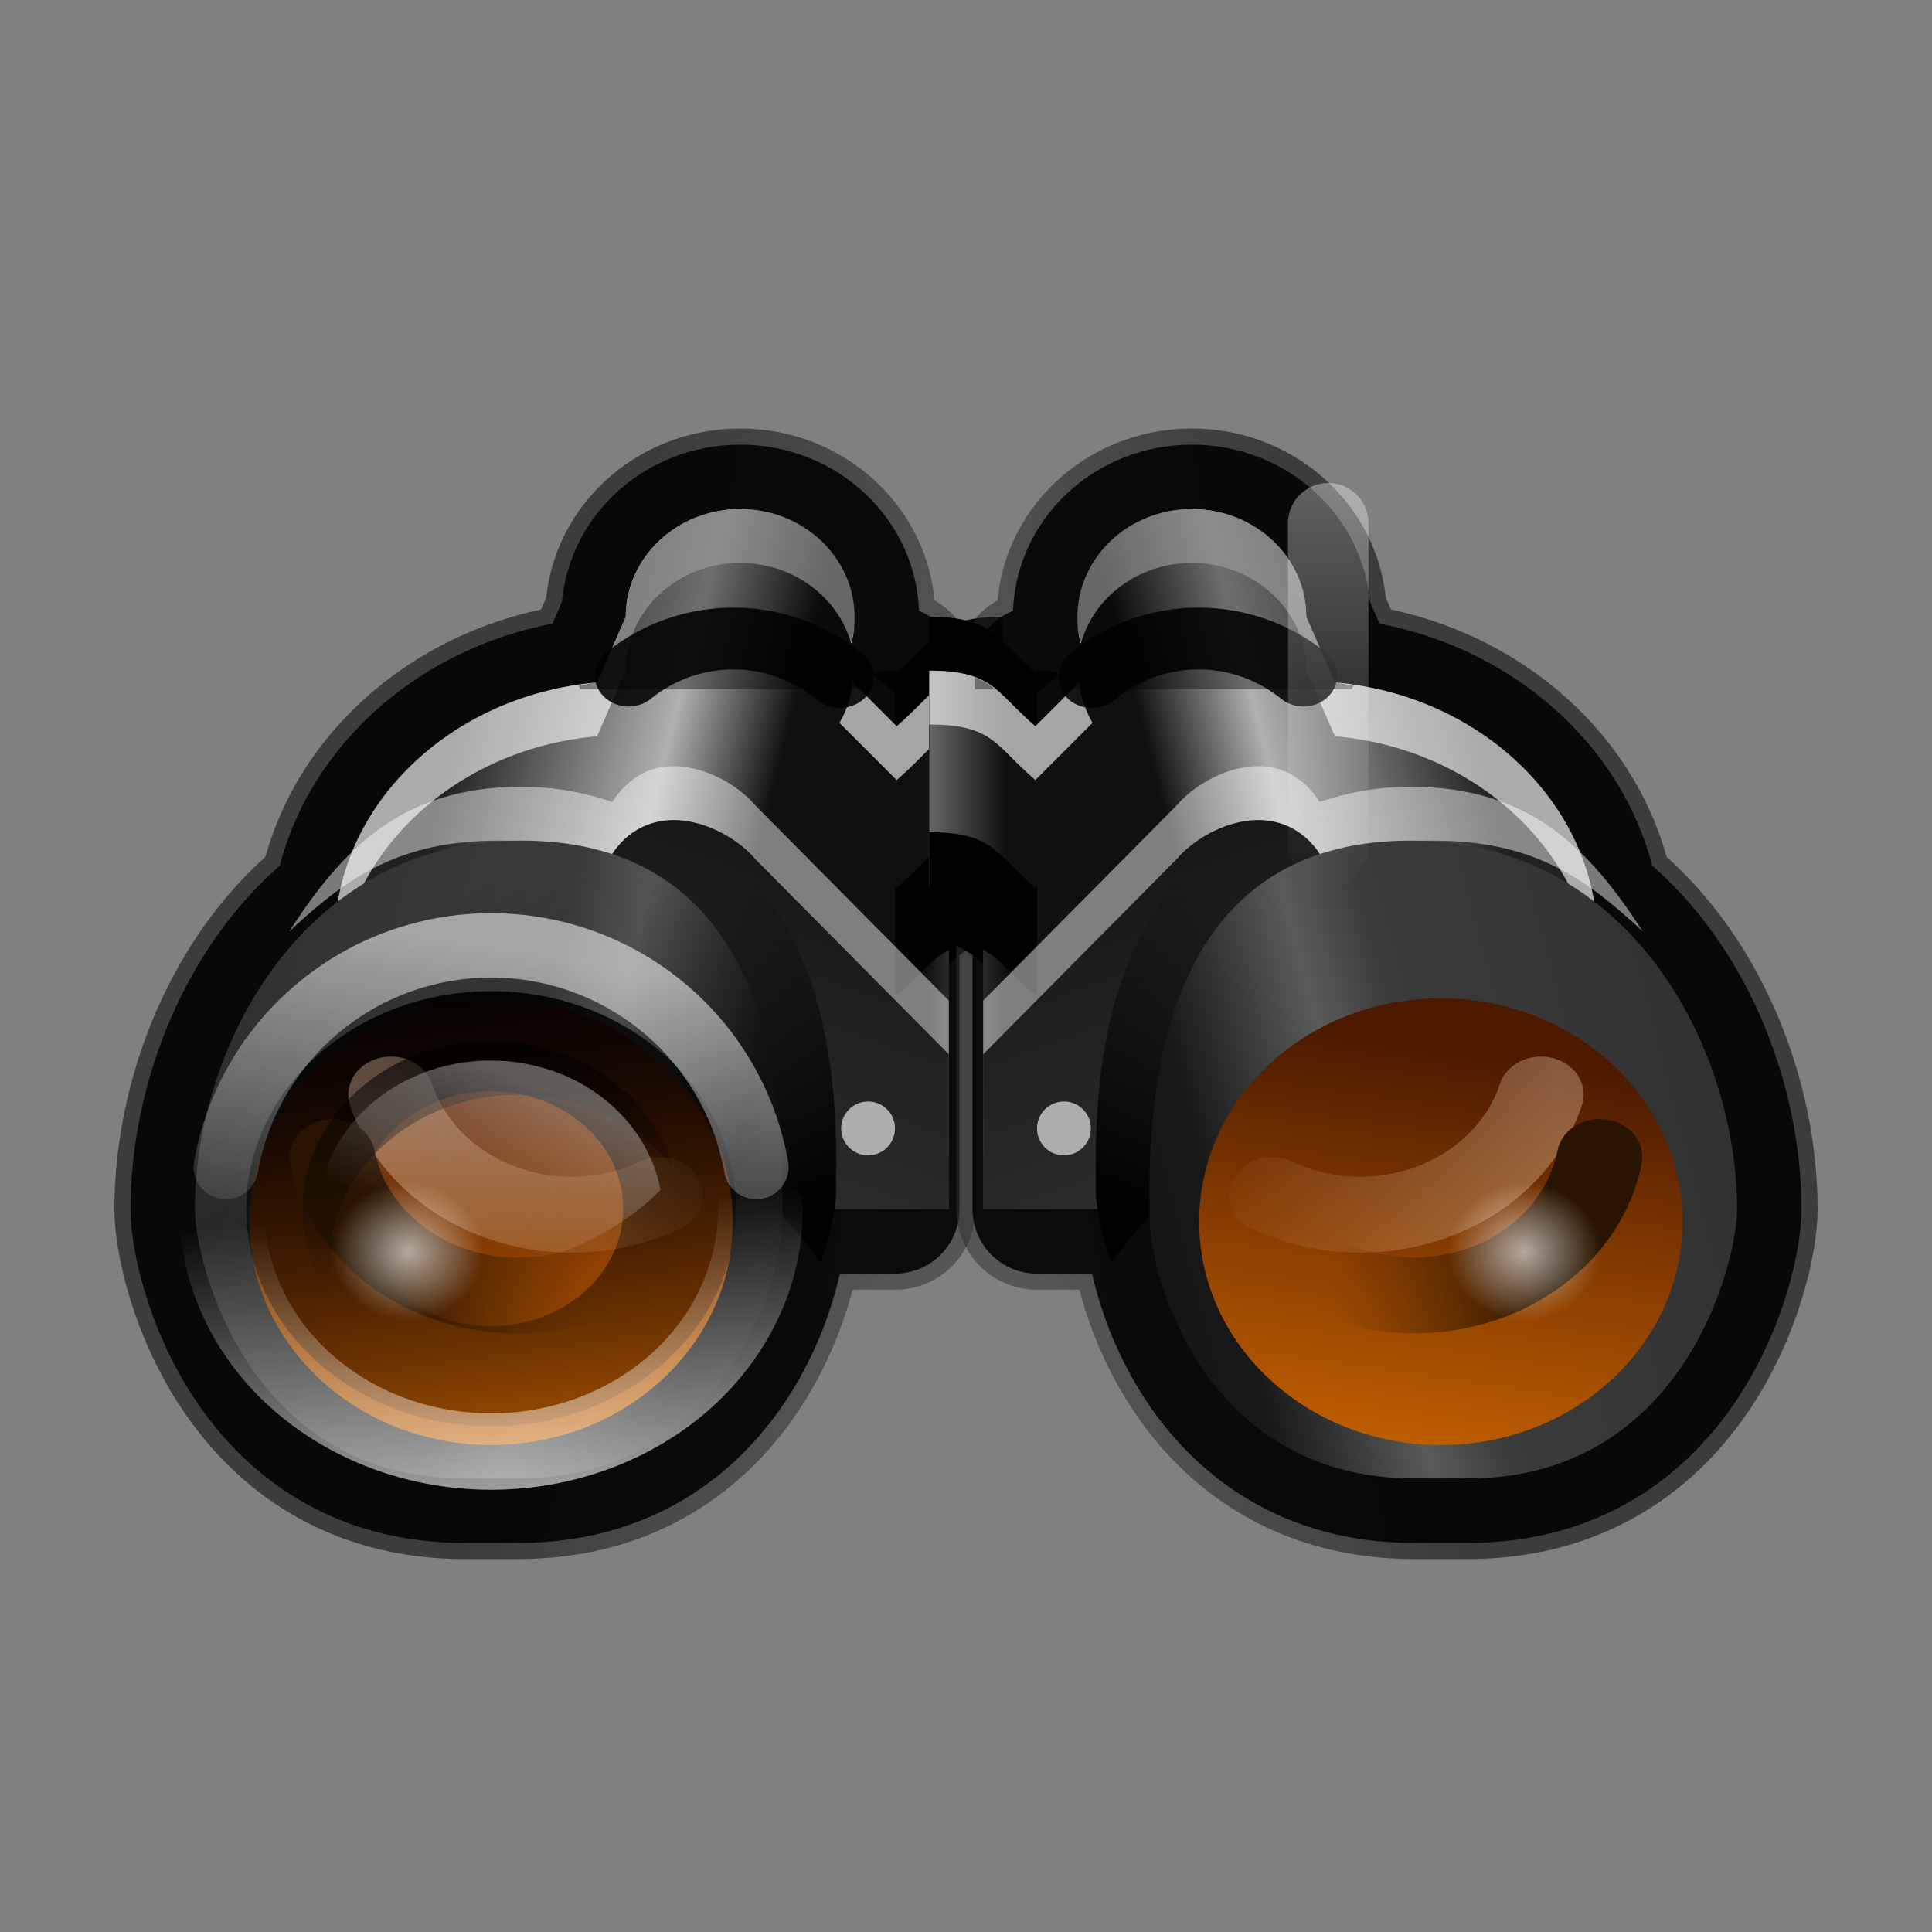 <svg height="24" width="24" xmlns="http://www.w3.org/2000/svg" xmlns:xlink="http://www.w3.org/1999/xlink"><rect width="100%" height="100%" fill="#808080" stroke="none"/><linearGradient id="a"><stop offset="0"/><stop offset="1" stop-opacity="0"/></linearGradient><linearGradient id="b"><stop offset="0" stop-color="#fff"/><stop offset="1" stop-color="#fff" stop-opacity="0"/></linearGradient><linearGradient id="c" gradientUnits="userSpaceOnUse" x1="928" x2="928" xlink:href="#b" y1="689.791" y2="694.791"/><linearGradient id="d" gradientUnits="userSpaceOnUse" x1="920.038" x2="927.076" y1="700.55" y2="701.791"><stop offset="0"/><stop offset="1" stop-color="#323232"/></linearGradient><linearGradient id="e" gradientUnits="userSpaceOnUse" x1="917.27" x2="927" y1="699.341" y2="701.791"><stop offset="0" stop-color="#212121"/><stop offset=".383" stop-color="#b0b0b0"/><stop offset=".593" stop-color="#101010"/><stop offset="1" stop-color="#111"/></linearGradient><linearGradient id="f" gradientUnits="userSpaceOnUse" x1="16" x2="14.583" y1="13" y2="13"><stop offset="0" stop-color="#666"/><stop offset="1" stop-color="#101010"/></linearGradient><linearGradient id="g" gradientUnits="userSpaceOnUse" x1="929.696" x2="923.451" y1="694.513" y2="711.671"><stop offset="0"/><stop offset="1" stop-color="#414141"/></linearGradient><linearGradient id="h" gradientUnits="userSpaceOnUse" x1="924.459" x2="922.519" xlink:href="#a" y1="705.774" y2="699.946"/><linearGradient id="i" gradientUnits="userSpaceOnUse" x1="913" x2="923.652" y1="704.869" y2="707.627"><stop offset="0" stop-color="#313131"/><stop offset=".5" stop-color="#3b3b3b"/><stop offset=".628" stop-color="#5a5a5a"/><stop offset=".875" stop-color="#181818"/><stop offset="1" stop-color="#151515"/></linearGradient><linearGradient id="j" gradientUnits="userSpaceOnUse" x1="921.065" x2="918.189" xlink:href="#a" y1="705.597" y2="699.718"/><linearGradient id="k" gradientUnits="userSpaceOnUse" x1="5.347" x2="6.038" y1="18.595" y2="23"><stop offset="0" stop-color="#4d1a00"/><stop offset="1" stop-color="#bf5e00"/></linearGradient><linearGradient id="l" gradientUnits="userSpaceOnUse" x1="5.857" x2="7.227" xlink:href="#a" y1="16.482" y2="25.223"/><linearGradient id="m" gradientUnits="userSpaceOnUse" spreadMethod="pad" x1="5.76" x2="5.5" xlink:href="#b" y1="23.89" y2="20.5"/><linearGradient id="n" gradientUnits="userSpaceOnUse" x1="2.912" x2="7.605" y1="22.103" y2="22.103"><stop offset="0" stop-color="#ffdfbf"/><stop offset="1" stop-color="#ffdfbf" stop-opacity="0"/></linearGradient><linearGradient id="o" gradientUnits="userSpaceOnUse" x1="3.714" x2="6.571" y1="21.705" y2="21.705"><stop offset="0" stop-color="#281400"/><stop offset="1" stop-color="#4d2600" stop-opacity="0"/></linearGradient><linearGradient id="p" gradientUnits="userSpaceOnUse" x1="5.498" x2="6.227" xlink:href="#a" y1="17.875" y2="22.013"/><radialGradient id="q" cx="13.5" cy="19.5" gradientUnits="userSpaceOnUse" r=".5" xlink:href="#b"/><linearGradient id="r" gradientUnits="userSpaceOnUse" x1="919.58" x2="918.469" xlink:href="#b" y1="703.575" y2="706.433"/><linearGradient id="s" gradientUnits="userSpaceOnUse" spreadMethod="pad" x1="6.333" x2="5.803" xlink:href="#b" y1="18.167" y2="21.503"/><g transform="translate(-911 -683.791)"><g id="t" transform="matrix(.669 0 0 .669 302.624 226.638)"><path d="m923.125 692.791c-1.173 0-2.125.896-2.125 2l-.531 1.219c-2.459.211-4.444 1.911-4.812 4.062-1.781 1.364-2.656 3.727-2.656 5.719 0 1 1 5 5 5h1c4 0 5-4 4.906-5h2.094v-1-4.562c.296-.263-.368-.438 0-.438v-4c-1.196 0 .764.407.031 1.031l-1.062-1.062c.17-.288.281-.616.281-.969 0-1.104-.952-2-2.125-2z" style="opacity:.529;fill:#323232;fill-rule:evenodd;stroke-width:2.992;stroke-linecap:round;stroke-linejoin:round;stroke:url(#d)"/><path d="m923.125 692.791c-1.173 0-2.125.896-2.125 2l-.531 1.219c-2.459.211-4.444 1.911-4.812 4.062-1.781 1.364-2.656 3.727-2.656 5.719 0 1 1 5 5 5h1c4 0 5-4 4.906-5h2.094v-1-4.562c.296-.263-.368-.438 0-.438v-4c-1.196 0 .764.407.031 1.031l-1.062-1.062c.17-.288.281-.616.281-.969 0-1.104-.952-2-2.125-2z" style="opacity:.871;fill-rule:evenodd;stroke:#000;stroke-width:2.393;stroke-linecap:round;stroke-linejoin:round"/><path d="m928 696.791c-1.196 0-1.236.407-1.969 1.031l-.031-.031v7h1v-1-2.562c.296-.263.632-.438 1-.438z" fill-rule="evenodd"/><path d="m928 694.791c-1.196 0-1.236.407-1.969 1.031l-.031-.031v9h1v-1-4.562c.296-.263.632-.438 1-.438z" fill-rule="evenodd"/><path d="m923.125 692.791c-1.173 0-2.125.896-2.125 2l-.531 1.219c-2.729.234-4.875 2.296-4.875 4.781 0 2.289 1.829 4.183 4.25 4.656l.156.344h7v-1-4.562c.296-.263.632-.438 1-.438v-4c-1.196 0-1.236.407-1.969 1.031l-1.062-1.062c.17-.288.281-.616.281-.969 0-1.104-.952-2-2.125-2z" fill="url(#e)" fill-rule="evenodd"/><path d="m16 11c-1.196 0-1.236.407-1.969 1.031l-.031-.031v9h1v-1-4.562c.296-.263.632-.438 1-.438z" fill="url(#f)" fill-rule="evenodd" transform="translate(912 684.791)"/><path d="m923.125 692.791c-1.173 0-2.125.896-2.125 2l-.531 1.219c-2.729.234-4.875 2.296-4.875 4.781 0 .159.045.314.062.469.284-2.238 2.284-4.033 4.812-4.25l.531-1.219c0-1.104.952-2 2.125-2 .99 0 1.827.638 2.062 1.5.049-.162.062-.324.062-.5 0-1.104-.952-2-2.125-2zm4.875 3c-1.196 0-1.236.407-1.969 1.031l-.812-.812c-.036.266-.117.525-.25.75l1.062 1.062c.733-.624.773-1.031 1.969-1.031z" fill="#fff" fill-rule="evenodd" opacity=".624"/><path d="m11.125 8c-1.173 0-2.125.896-2.125 2l-.531 1.219c-.118.01-.228.046-.344.062l.031.062h5.188l-.375-.375c.17-.288.281-.616.281-.969 0-1.104-.952-2-2.125-2zm4.031 3.125c-.15.055-.263.13-.375.219h.375z" fill-rule="evenodd" opacity=".376" transform="translate(912 684.791)"/><path d="m928 698.791c-1.196 0-1.236.407-1.969 1.031l-.031-.031v2l.031.031c.733-.624.773-1.031 1.969-1.031z" fill-rule="evenodd"/><path d="m9.75 12.781c-.367.037-.728.236-1 .656-.495-.166-1.043-.281-1.688-.281-2.224 0-3.315 1.154-4.312 2.688 1.08-1.004 2.034-1.688 3.906-1.688 3.911 0 5.171 2.755 5.312 5.844h3.031v-2.875l-3.594-3.625c-.324-.386-1.007-.783-1.656-.719z" fill="#fff" fill-rule="evenodd" opacity=".462" transform="translate(912 684.791)"/><path d="m921.75 698.572c-.389.039-.787.242-1.062.719l-1.812 4.25 1.125 2.25h7v-2.875l-3.594-3.625c-.324-.386-1.007-.783-1.656-.719z" fill="url(#g)" fill-rule="evenodd"/><path d="m920.062 698.447c-3.115 0-5.001 2.251-5.719 4.656.658-1.986 2.259-3.812 4.844-3.812 3.377 0 4.229 2.897 4.156 5.875.005.053.003.147 0 .219.481.403.912.882 1.281 1.406.215-.642.309-1.203.281-1.5.084-3.475-.903-6.844-4.844-6.844z" fill="url(#h)" fill-rule="evenodd"/><path d="m919.062 698.947c-4.066 0-6.062 3.844-6.062 6.844 0 1 1 5 5 5h1c4 0 5-4 4.906-5 .084-3.475-.903-6.844-4.844-6.844z" fill="url(#i)" fill-rule="evenodd"/><path d="m919.062 698.947c-4.066 0-6.062 3.844-6.062 6.844 0 1 1 5 5 5h1c4 0 5-4 4.906-5 .084-3.475-.903-6.844-4.844-6.844z" fill="url(#j)" fill-rule="evenodd" opacity=".329"/><circle cx="5.5" cy="20.5" fill="url(#k)" fill-rule="evenodd" r="2.5" transform="matrix(1.795 0 0 1.659 908.629 672.013)"/><circle cx="5.5" cy="20.5" fill="none" r="2.5" stroke="url(#l)" stroke-linecap="round" stroke-linejoin="round" stroke-width="1.496" transform="matrix(1.4 0 0 1.244 910.8 680.28)"/><path d="m8 20.5a2.5 2.5 0 0 1 -1.25 2.165 2.5 2.5 0 0 1 -2.5-0 2.5 2.5 0 0 1 -1.25-2.165" style="opacity:.714;fill:none;stroke-width:.788;stroke-linecap:round;stroke-linejoin:round;stroke:url(#m)" transform="matrix(2 0 0 1.8 907.5 668.891)"/><circle cx="925.5" cy="704.291" fill="#fff" fill-rule="evenodd" opacity=".624" r=".5"/><path d="m6.671 22.709a2.5 2.5 0 0 1 -2.141.096 2.5 2.5 0 0 1 -1.428-1.598" style="opacity:.324;fill:none;stroke-width:1.133;stroke-linecap:round;stroke-linejoin:round;stroke:url(#n)" transform="matrix(1.4 0 0 1.244 912.3 677.28)"/><path d="m6.75 22.665a2.5 2.5 0 0 1 -2.307.101 2.5 2.5 0 0 1 -1.405-1.832" fill="none" stroke="url(#o)" stroke-linecap="round" stroke-linejoin="round" stroke-width="1.133" transform="matrix(1.4 0 0 1.244 911.3 678.78)"/><path d="m6.5 17.875c-1.932 0-3.5 1.408-3.5 3.125 0 .644.216 1.253.594 1.75-.067-.24-.094-.492-.094-.75-0-1.717 1.568-3.125 3.5-3.125 1.19 0 2.243.536 2.875 1.344-.392-1.337-1.749-2.344-3.375-2.344z" fill="url(#p)" fill-rule="evenodd" opacity=".638" transform="translate(912 684.791)"/><circle cx="13.5" cy="19.5" fill="url(#q)" fill-rule="evenodd" opacity=".624" r=".5" transform="matrix(2.833 0 0 2.566 878.709 656.543)"/><circle cx="13.5" cy="19.5" fill="url(#q)" fill-rule="evenodd" opacity=".624" r=".5" transform="matrix(2.468 0 0 2.236 886.566 661.042)"/><path d="m918.497 703.03c-1.769 0-3.204 1.289-3.204 2.861 0 .236.025.467.086.687.668.243 1.408.401 2.203.401 1.671 0 3.151-.618 4.063-1.545-.249-1.352-1.556-2.403-3.147-2.403z" fill="url(#r)" fill-rule="evenodd" opacity=".348"/><path d="m920.062 698.447c-3.115 0-5.001 2.251-5.719 4.656.658-1.986 2.259-3.812 4.844-3.812 3.377 0 4.229 2.897 4.156 5.875.005.053.003.147 0 .219.481.403.912.882 1.281 1.406.215-.642.309-1.203.281-1.5.084-3.475-.903-6.844-4.844-6.844z" fill="url(#h)" fill-rule="evenodd"/><path d="m3.038 20.066a2.5 2.5 0 0 1 2.462-2.066 2.5 2.5 0 0 1 2.462 2.066" style="opacity:.552;fill:none;stroke-width:.6;stroke-linecap:round;stroke-linejoin:round;stroke:url(#s)" transform="matrix(2 0 0 1.992 907.5 665.036)"/><path d="m10.477 10.95a1.171 1.275 0 0 1 1.483.011" style="opacity:.871;fill:none;stroke:#000;stroke-width:.472;stroke-linecap:round;stroke-linejoin:round" transform="matrix(2.648 0 0 2.432 893.309 669.252)"/></g><use height="32" transform="matrix(-1 0 0 1 1846 0)" width="32" xlink:href="#t"/><path d="m927.5 690.291v4" fill="none" opacity=".362" stroke="url(#c)" stroke-linecap="round" stroke-linejoin="round"/></g></svg>
